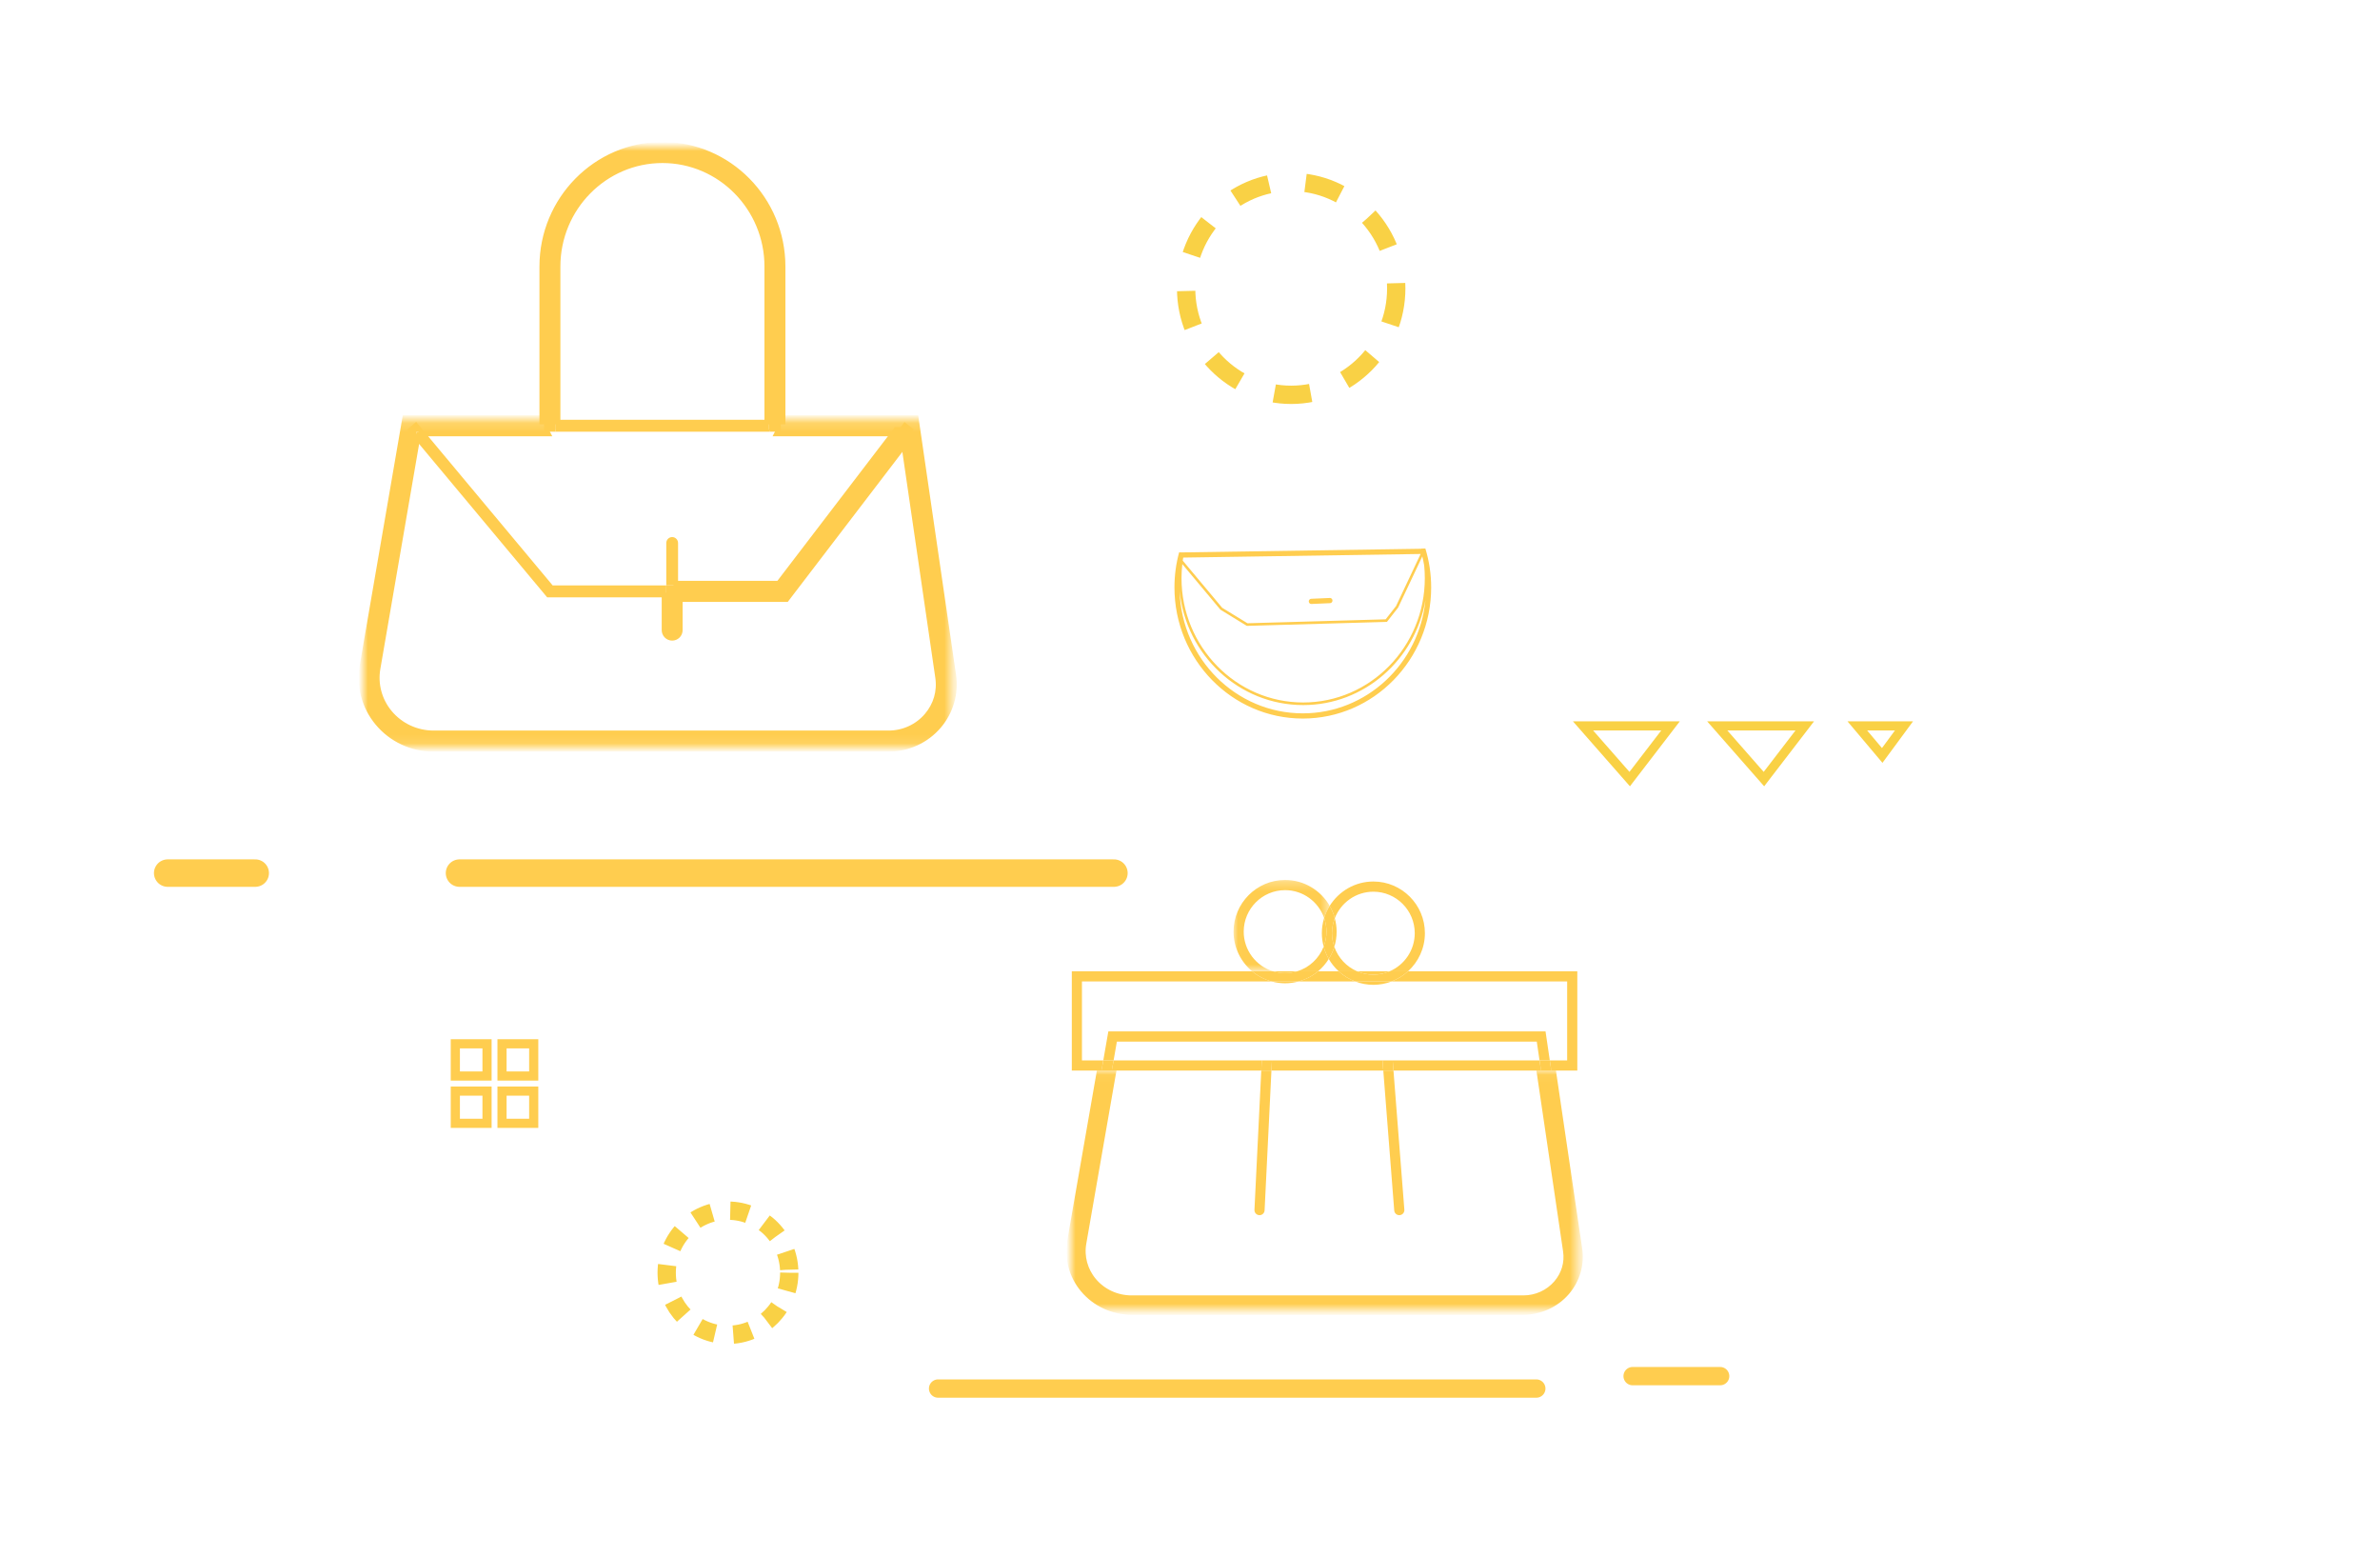 <?xml version="1.0" encoding="UTF-8"?>
<svg width="260px" height="170px" viewBox="0 0 260 170" version="1.1" xmlns="http://www.w3.org/2000/svg" xmlns:xlink="http://www.w3.org/1999/xlink">
    <!-- Generator: Sketch 43.1 (39012) - http://www.bohemiancoding.com/sketch -->
    <title>range_brand_icon@1x</title>
    <desc>Created with Sketch.</desc>
    <defs>
        <polygon id="path-1" points="64.34 35.899 0 35.899 0 0.152 64.34 0.152 64.34 35.899"></polygon>
        <polygon id="path-3" points="0 65.591 64.341 65.591 64.341 0 0 0"></polygon>
        <polygon id="path-5" points="55.421 26.203 0 26.203 0 0.039 55.421 0.039"></polygon>
        <polygon id="path-7" points="10.523 0.266 0.019 0.266 0.019 10.239 10.523 10.239 10.523 0.266"></polygon>
    </defs>
    <g id="Page-1" stroke="none" stroke-width="1" fill="none" fill-rule="evenodd">
        <g id="Group-19-Copy" transform="translate(18, 16)">
            <g id="Page-1" transform="translate(21.678, 0)">
                <g id="Group-3" transform="translate(0, 29.691)">
                    <mask id="mask-2" fill="white">
                        <use xlink:href="#path-1"></use>
                    </mask>
                    <g id="Clip-2"></g>
                    <path d="M64.27,28.089 L60.195,0.152 L45.623,0.152 L45.623,1.157 C45.623,1.267 45.589,1.366 45.542,1.457 L58.326,1.457 L59.131,0.405 L60.148,1.204 L59.223,2.415 L62.996,28.28 C63.224,29.846 62.78,31.379 61.744,32.595 C60.662,33.866 59.071,34.594 57.379,34.594 L7.703,34.594 C5.758,34.594 3.94,33.747 2.716,32.27 C1.56,30.877 1.072,29.063 1.377,27.294 L5.687,2.292 L4.798,1.227 L5.782,0.383 L6.679,1.457 L19.834,1.457 C19.787,1.366 19.753,1.267 19.753,1.157 L19.753,0.152 L4.748,0.152 L0.108,27.07 C-0.262,29.219 0.329,31.421 1.73,33.11 C3.2,34.883 5.377,35.899 7.703,35.899 L57.379,35.899 C59.446,35.899 61.392,35.006 62.719,33.448 C63.985,31.962 64.55,30.008 64.27,28.089" id="Fill-1" stroke="#FFCD4F" fill="#FFCD4F" mask="url(#mask-2)"></path>
                </g>
                <path d="M44.335,30.848 L44.335,29.843 L21.04,29.843 L21.04,30.848 C21.04,30.959 21.006,31.057 20.959,31.149 L44.416,31.149 C44.369,31.057 44.335,30.959 44.335,30.848" id="Fill-4" fill="#FFCD4F"></path>
                <polygon id="Fill-6" fill="#FFCD4F" points="33.109 49.238 33.109 47.932 20.696 47.932 6.679 31.148 5.832 31.148 5.687 31.983 20.098 49.238"></polygon>
                <polygon id="Fill-8" stroke="#FFCD4F" fill="#FFCD4F" points="34.396 47.932 34.396 49.238 46.128 49.238 59.223 32.106 59.083 31.148 58.326 31.148 45.496 47.932"></polygon>
                <polygon id="Fill-10" fill="#FFCD4F" points="6.679 31.148 5.781 30.074 4.798 30.917 5.687 31.983 5.832 31.148"></polygon>
                <polygon id="Fill-12" fill="#FFCD4F" points="59.223 32.106 60.148 30.896 59.13 30.096 58.326 31.148 59.083 31.148"></polygon>
                <path d="M34.396,43.307 C34.396,42.946 34.109,42.654 33.753,42.654 C33.396,42.654 33.109,42.946 33.109,43.307 L33.109,47.932 L34.396,47.932 L34.396,43.307 Z" id="Fill-14" fill="#FFCD4F"></path>
                <path d="M33.109,52.809 C33.109,53.17 33.396,53.461 33.753,53.461 C34.109,53.461 34.396,53.17 34.396,52.809 L34.396,49.238 L33.109,49.238 L33.109,52.809 Z" id="Fill-16" stroke="#FFCD4F" fill="#FFCD4F"></path>
                <mask id="mask-4" fill="white">
                    <use xlink:href="#path-3"></use>
                </mask>
                <g id="Clip-19"></g>
                <polygon id="Fill-18" fill="#FFCD4F" mask="url(#mask-4)" points="33.109 49.238 34.396 49.238 34.396 47.932 33.109 47.932"></polygon>
                <path d="M21.041,13.111 C21.041,6.601 26.265,1.305 32.688,1.305 C39.111,1.305 44.335,6.601 44.335,13.111 L44.335,29.843 L45.623,29.843 L45.623,13.111 C45.623,5.881 39.82,-0 32.688,-0 C25.555,-0 19.753,5.881 19.753,13.111 L19.753,29.843 L21.041,29.843 L21.041,13.111 Z" id="Fill-20" stroke="#FFCD4F" fill="#FFCD4F" mask="url(#mask-4)"></path>
                <path d="M44.335,30.848 C44.335,30.959 44.369,31.057 44.416,31.149 L45.542,31.149 C45.589,31.057 45.623,30.959 45.623,30.848 L45.623,29.843 L44.335,29.843 L44.335,30.848 Z" id="Fill-21" fill="#FFCD4F" mask="url(#mask-4)"></path>
                <path d="M19.834,31.148 L20.959,31.148 C21.006,31.057 21.041,30.959 21.041,30.848 L21.041,29.843 L19.753,29.843 L19.753,30.848 C19.753,30.959 19.787,31.057 19.834,31.148" id="Fill-22" fill="#FFCD4F" mask="url(#mask-4)"></path>
            </g>
            <g id="Page-1" transform="translate(98.989, 79.545)">
                <polygon id="Fill-1" fill="#FFCD4F" points="50.893 18.208 51.196 20.261 52.317 20.261 51.851 17.096 4.09 17.096 3.538 20.261 4.665 20.261 5.023 18.208"></polygon>
                <g id="Group-56" transform="translate(0, 0.29)">
                    <g id="Group-4" transform="translate(0, 21.044)">
                        <mask id="mask-6" fill="white">
                            <use xlink:href="#path-5"></use>
                        </mask>
                        <g id="Clip-3"></g>
                        <path d="M55.361,19.552 L52.482,0.039 L51.36,0.039 L54.263,19.715 C54.46,21.048 54.078,22.353 53.185,23.389 C52.253,24.471 50.883,25.092 49.426,25.092 L6.635,25.092 C4.96,25.092 3.393,24.371 2.339,23.113 C1.344,21.926 0.923,20.382 1.186,18.876 L4.471,0.039 L3.345,0.039 L0.093,18.684 C-0.226,20.515 0.283,22.39 1.49,23.828 C2.756,25.337 4.631,26.203 6.635,26.203 L49.426,26.203 C51.206,26.203 52.882,25.442 54.026,24.116 C55.116,22.85 55.602,21.186 55.361,19.552" id="Fill-2" stroke="#FFCD4F" fill="#FFCD4F" mask="url(#mask-6)"></path>
                    </g>
                    <polygon id="Fill-5" fill="#FFCD4F" points="20.85 19.971 4.665 19.971 4.471 21.083 20.796 21.083"></polygon>
                    <path d="M29.255,10.239 L27.002,10.239 C26.385,10.755 25.655,11.135 24.858,11.351 L31.06,11.351 C30.388,11.095 29.777,10.716 29.255,10.239" id="Fill-7" fill="#FFCD4F"></path>
                    <polygon id="Fill-9" fill="#FFCD4F" points="21.961 19.971 21.907 21.083 34.127 21.083 34.039 19.971"></polygon>
                    <path d="M54.213,11.351 L54.213,19.971 L52.318,19.971 L52.482,21.083 L55.322,21.083 L55.322,10.239 L36.83,10.239 C36.308,10.716 35.698,11.095 35.025,11.351 L54.213,11.351 Z" id="Fill-11" fill="#FFCD4F"></path>
                    <path d="M23.4,10.437 C23.86,10.437 24.303,10.367 24.722,10.239 L22.078,10.239 C22.496,10.367 22.94,10.437 23.4,10.437" id="Fill-13" fill="#FFCD4F"></path>
                    <path d="M1.208,19.971 L1.208,11.35 L21.941,11.35 C21.144,11.135 20.414,10.755 19.798,10.239 L0.099,10.239 L0.099,21.083 L3.345,21.083 L3.538,19.971 L1.208,19.971 Z" id="Fill-15" fill="#FFCD4F"></path>
                    <polygon id="Fill-17" fill="#FFCD4F" points="35.152 19.971 35.239 21.083 51.36 21.083 51.196 19.971"></polygon>
                    <path d="M33.043,10.607 C33.676,10.607 34.278,10.475 34.825,10.239 L31.261,10.239 C31.808,10.475 32.41,10.607 33.043,10.607" id="Fill-19" fill="#FFCD4F"></path>
                    <polygon id="Fill-21" fill="#FFCD4F" points="4.665 19.971 3.538 19.971 3.344 21.083 4.471 21.083"></polygon>
                    <polygon id="Fill-23" fill="#FFCD4F" points="51.196 19.971 51.36 21.083 52.482 21.083 52.317 19.971"></polygon>
                    <path d="M20.052,36.291 C20.038,36.598 20.273,36.858 20.579,36.873 C20.588,36.874 20.597,36.874 20.607,36.874 C20.9,36.874 21.146,36.643 21.16,36.345 L21.907,21.083 L20.796,21.083 L20.052,36.291 Z" id="Fill-25" fill="#FFCD4F"></path>
                    <polygon id="Fill-27" fill="#FFCD4F" points="20.85 19.971 20.796 21.083 21.907 21.083 21.961 19.971"></polygon>
                    <path d="M35.322,36.361 C35.345,36.653 35.588,36.874 35.874,36.874 C35.889,36.874 35.904,36.873 35.918,36.872 C36.224,36.848 36.452,36.581 36.428,36.275 L35.239,21.083 L34.127,21.083 L35.322,36.361 Z" id="Fill-29" fill="#FFCD4F"></path>
                    <polygon id="Fill-31" fill="#FFCD4F" points="34.126 21.083 35.239 21.083 35.153 19.971 34.039 19.971"></polygon>
                    <path d="M28.831,4.444 C28.635,4.952 28.522,5.501 28.522,6.077 C28.522,6.601 28.616,7.101 28.78,7.57 C28.942,7.044 29.03,6.486 29.03,5.908 C29.03,5.401 28.957,4.912 28.831,4.444" id="Fill-33" fill="#FFCD4F"></path>
                    <g id="Group-37" transform="translate(17.75, 0)">
                        <mask id="mask-8" fill="white">
                            <use xlink:href="#path-7"></use>
                        </mask>
                        <g id="Clip-36"></g>
                        <path d="M1.129,5.908 C1.129,3.41 3.157,1.377 5.649,1.377 C7.619,1.377 9.295,2.649 9.913,4.414 C10.058,3.944 10.267,3.504 10.523,3.094 C9.549,1.406 7.731,0.266 5.649,0.266 C2.545,0.266 0.019,2.796 0.019,5.908 C0.019,7.646 0.809,9.203 2.047,10.239 L4.328,10.239 C2.478,9.671 1.129,7.944 1.129,5.908" id="Fill-35" fill="#FFCD4F" mask="url(#mask-8)"></path>
                    </g>
                    <path d="M28.17,8.89 C27.928,8.471 27.741,8.018 27.612,7.54 C27.114,8.827 26.049,9.832 24.722,10.239 L27.002,10.239 C27.46,9.855 27.853,9.399 28.17,8.89" id="Fill-38" fill="#FFCD4F"></path>
                    <path d="M24.858,11.351 L21.941,11.351 C22.408,11.476 22.895,11.549 23.4,11.549 C23.904,11.549 24.391,11.476 24.858,11.351" id="Fill-40" fill="#FFCD4F"></path>
                    <path d="M24.858,11.351 C25.655,11.135 26.385,10.755 27.001,10.239 L24.722,10.239 C24.303,10.367 23.859,10.437 23.4,10.437 C22.94,10.437 22.496,10.367 22.078,10.239 L19.798,10.239 C20.414,10.755 21.144,11.135 21.941,11.351 L24.858,11.351 Z" id="Fill-42" fill="#FFCD4F"></path>
                    <path d="M29.255,10.239 L31.261,10.239 C30.104,9.74 29.199,8.768 28.78,7.57 C28.635,8.04 28.426,8.481 28.17,8.89 C28.461,9.394 28.828,9.848 29.255,10.239" id="Fill-44" fill="#FFCD4F"></path>
                    <path d="M27.612,7.54 C27.808,7.033 27.921,6.484 27.921,5.907 C27.921,5.384 27.827,4.883 27.664,4.414 C27.501,4.94 27.413,5.498 27.413,6.077 C27.413,6.584 27.486,7.072 27.612,7.54" id="Fill-46" fill="#FFCD4F"></path>
                    <path d="M35.026,11.351 L31.061,11.351 C31.678,11.585 32.344,11.719 33.043,11.719 C33.742,11.719 34.408,11.585 35.026,11.351" id="Fill-48" fill="#FFCD4F"></path>
                    <path d="M33.043,1.547 C35.535,1.547 37.563,3.579 37.563,6.077 C37.563,7.941 36.433,9.545 34.825,10.239 L36.83,10.239 C37.959,9.206 38.673,7.725 38.673,6.077 C38.673,2.966 36.148,0.435 33.043,0.435 C31.032,0.435 29.269,1.501 28.273,3.094 C28.515,3.514 28.703,3.967 28.831,4.444 C29.487,2.752 31.125,1.547 33.043,1.547" id="Fill-50" fill="#FFCD4F"></path>
                    <path d="M33.043,10.607 C32.41,10.607 31.808,10.475 31.261,10.239 L29.255,10.239 C29.777,10.716 30.388,11.095 31.06,11.351 L35.025,11.351 C35.698,11.095 36.308,10.716 36.83,10.239 L34.825,10.239 C34.278,10.475 33.676,10.607 33.043,10.607" id="Fill-52" fill="#FFCD4F"></path>
                    <path d="M27.921,5.908 C27.921,6.483 27.809,7.033 27.612,7.541 C27.74,8.018 27.928,8.471 28.17,8.89 C28.426,8.481 28.635,8.04 28.78,7.57 C28.616,7.101 28.523,6.601 28.523,6.077 C28.523,5.501 28.635,4.952 28.831,4.444 C28.703,3.967 28.515,3.514 28.273,3.094 C28.017,3.504 27.808,3.944 27.663,4.414 C27.827,4.883 27.921,5.384 27.921,5.908" id="Fill-54" fill="#FFCD4F"></path>
                </g>
            </g>
            <ellipse id="Oval-9" stroke="#F9D145" stroke-width="2" stroke-dasharray="4" cx="123.054" cy="15.496" rx="11.477" ry="11.622"></ellipse>
            <ellipse id="Oval-9-Copy" stroke="#F9D145" stroke-width="2" stroke-dasharray="2" cx="61.527" cy="122.996" rx="6.695" ry="6.779"></ellipse>
            <path d="M32.198,79.351 L103.69,79.351" id="Line" stroke="#FFCD4F" stroke-width="3" stroke-linecap="round"></path>
            <path d="M84.48,135.644 L149.832,135.644" id="Line-Copy-3" stroke="#FFCD4F" stroke-width="2" stroke-linecap="round"></path>
            <path d="M0.319,79.351 L9.883,79.351" id="Line" stroke="#FFCD4F" stroke-width="3" stroke-linecap="round"></path>
            <path d="M160.352,134.287 L169.916,134.287" id="Line-Copy-4" stroke="#FFCD4F" stroke-width="2" stroke-linecap="round"></path>
            <rect id="Rectangle-29" stroke="#FFCD4F" x="31.742" y="97.993" width="3.463" height="3.52"></rect>
            <rect id="Rectangle-29-Copy" stroke="#FFCD4F" x="36.842" y="97.993" width="3.463" height="3.52"></rect>
            <rect id="Rectangle-29-Copy" stroke="#FFCD4F" x="36.842" y="103.158" width="3.463" height="3.52"></rect>
            <rect id="Rectangle-29-Copy" stroke="#FFCD4F" x="31.742" y="103.158" width="3.463" height="3.52"></rect>
            <polygon id="Path-12" stroke="#F9D145" points="154.933 63.273 164.497 63.273 160.034 69.084"></polygon>
            <polygon id="Path-12-Copy" stroke="#F9D145" points="169.597 63.273 179.161 63.273 174.698 69.084"></polygon>
            <polygon id="Path-12-Copy-2" stroke="#F9D145" points="184.899 63.273 190 63.273 187.62 66.502"></polygon>
            <g id="Page-1" transform="translate(110.302, 43.904)" fill="#FFCD4F">
                <path d="M14.95,6.057 C14.955,6.057 14.959,6.057 14.963,6.056 L16.998,5.967 C17.151,5.961 17.27,5.828 17.264,5.672 C17.257,5.515 17.129,5.392 16.974,5.4 L14.939,5.489 C14.785,5.496 14.667,5.628 14.673,5.785 C14.679,5.937 14.803,6.057 14.95,6.057" id="Fill-1"></path>
                <path d="M14.022,18.001 C6.739,18.001 0.791,12.064 0.566,4.68 C1.274,11.647 7.055,17.097 14.061,17.097 C20.741,17.097 26.305,12.139 27.421,5.637 C26.736,12.571 20.989,18.001 14.022,18.001 L14.022,18.001 Z M5.017,6.674 L7.905,8.448 L23.145,8.014 L23.209,8.012 L24.434,6.45 L27.075,0.86 C27.157,1.189 27.224,1.523 27.282,1.86 C27.327,2.314 27.35,2.774 27.35,3.239 C27.35,10.724 21.389,16.813 14.061,16.813 C6.732,16.813 0.771,10.724 0.771,3.239 C0.771,2.719 0.802,2.206 0.858,1.701 L5.017,6.674 Z M0.956,0.989 L26.892,0.596 L24.207,6.285 L23.073,7.732 L7.978,8.162 L5.214,6.472 L0.906,1.321 C0.921,1.21 0.939,1.1 0.956,0.989 L0.956,0.989 Z M27.411,0 L27.25,0.003 L26.966,0.007 C26.967,0.014 26.969,0.02 26.971,0.027 L26.839,0.029 L1.09,0.42 L1.061,0.42 L0.775,0.425 L0.511,0.416 C0.176,1.64 0,2.914 0,4.247 C0,12.144 6.29,18.569 14.022,18.569 C21.754,18.569 28.045,12.144 28.045,4.247 C28.045,2.768 27.821,1.342 27.411,0 L27.411,0 Z" id="Fill-3"></path>
            </g>
        </g>
    </g>
</svg>